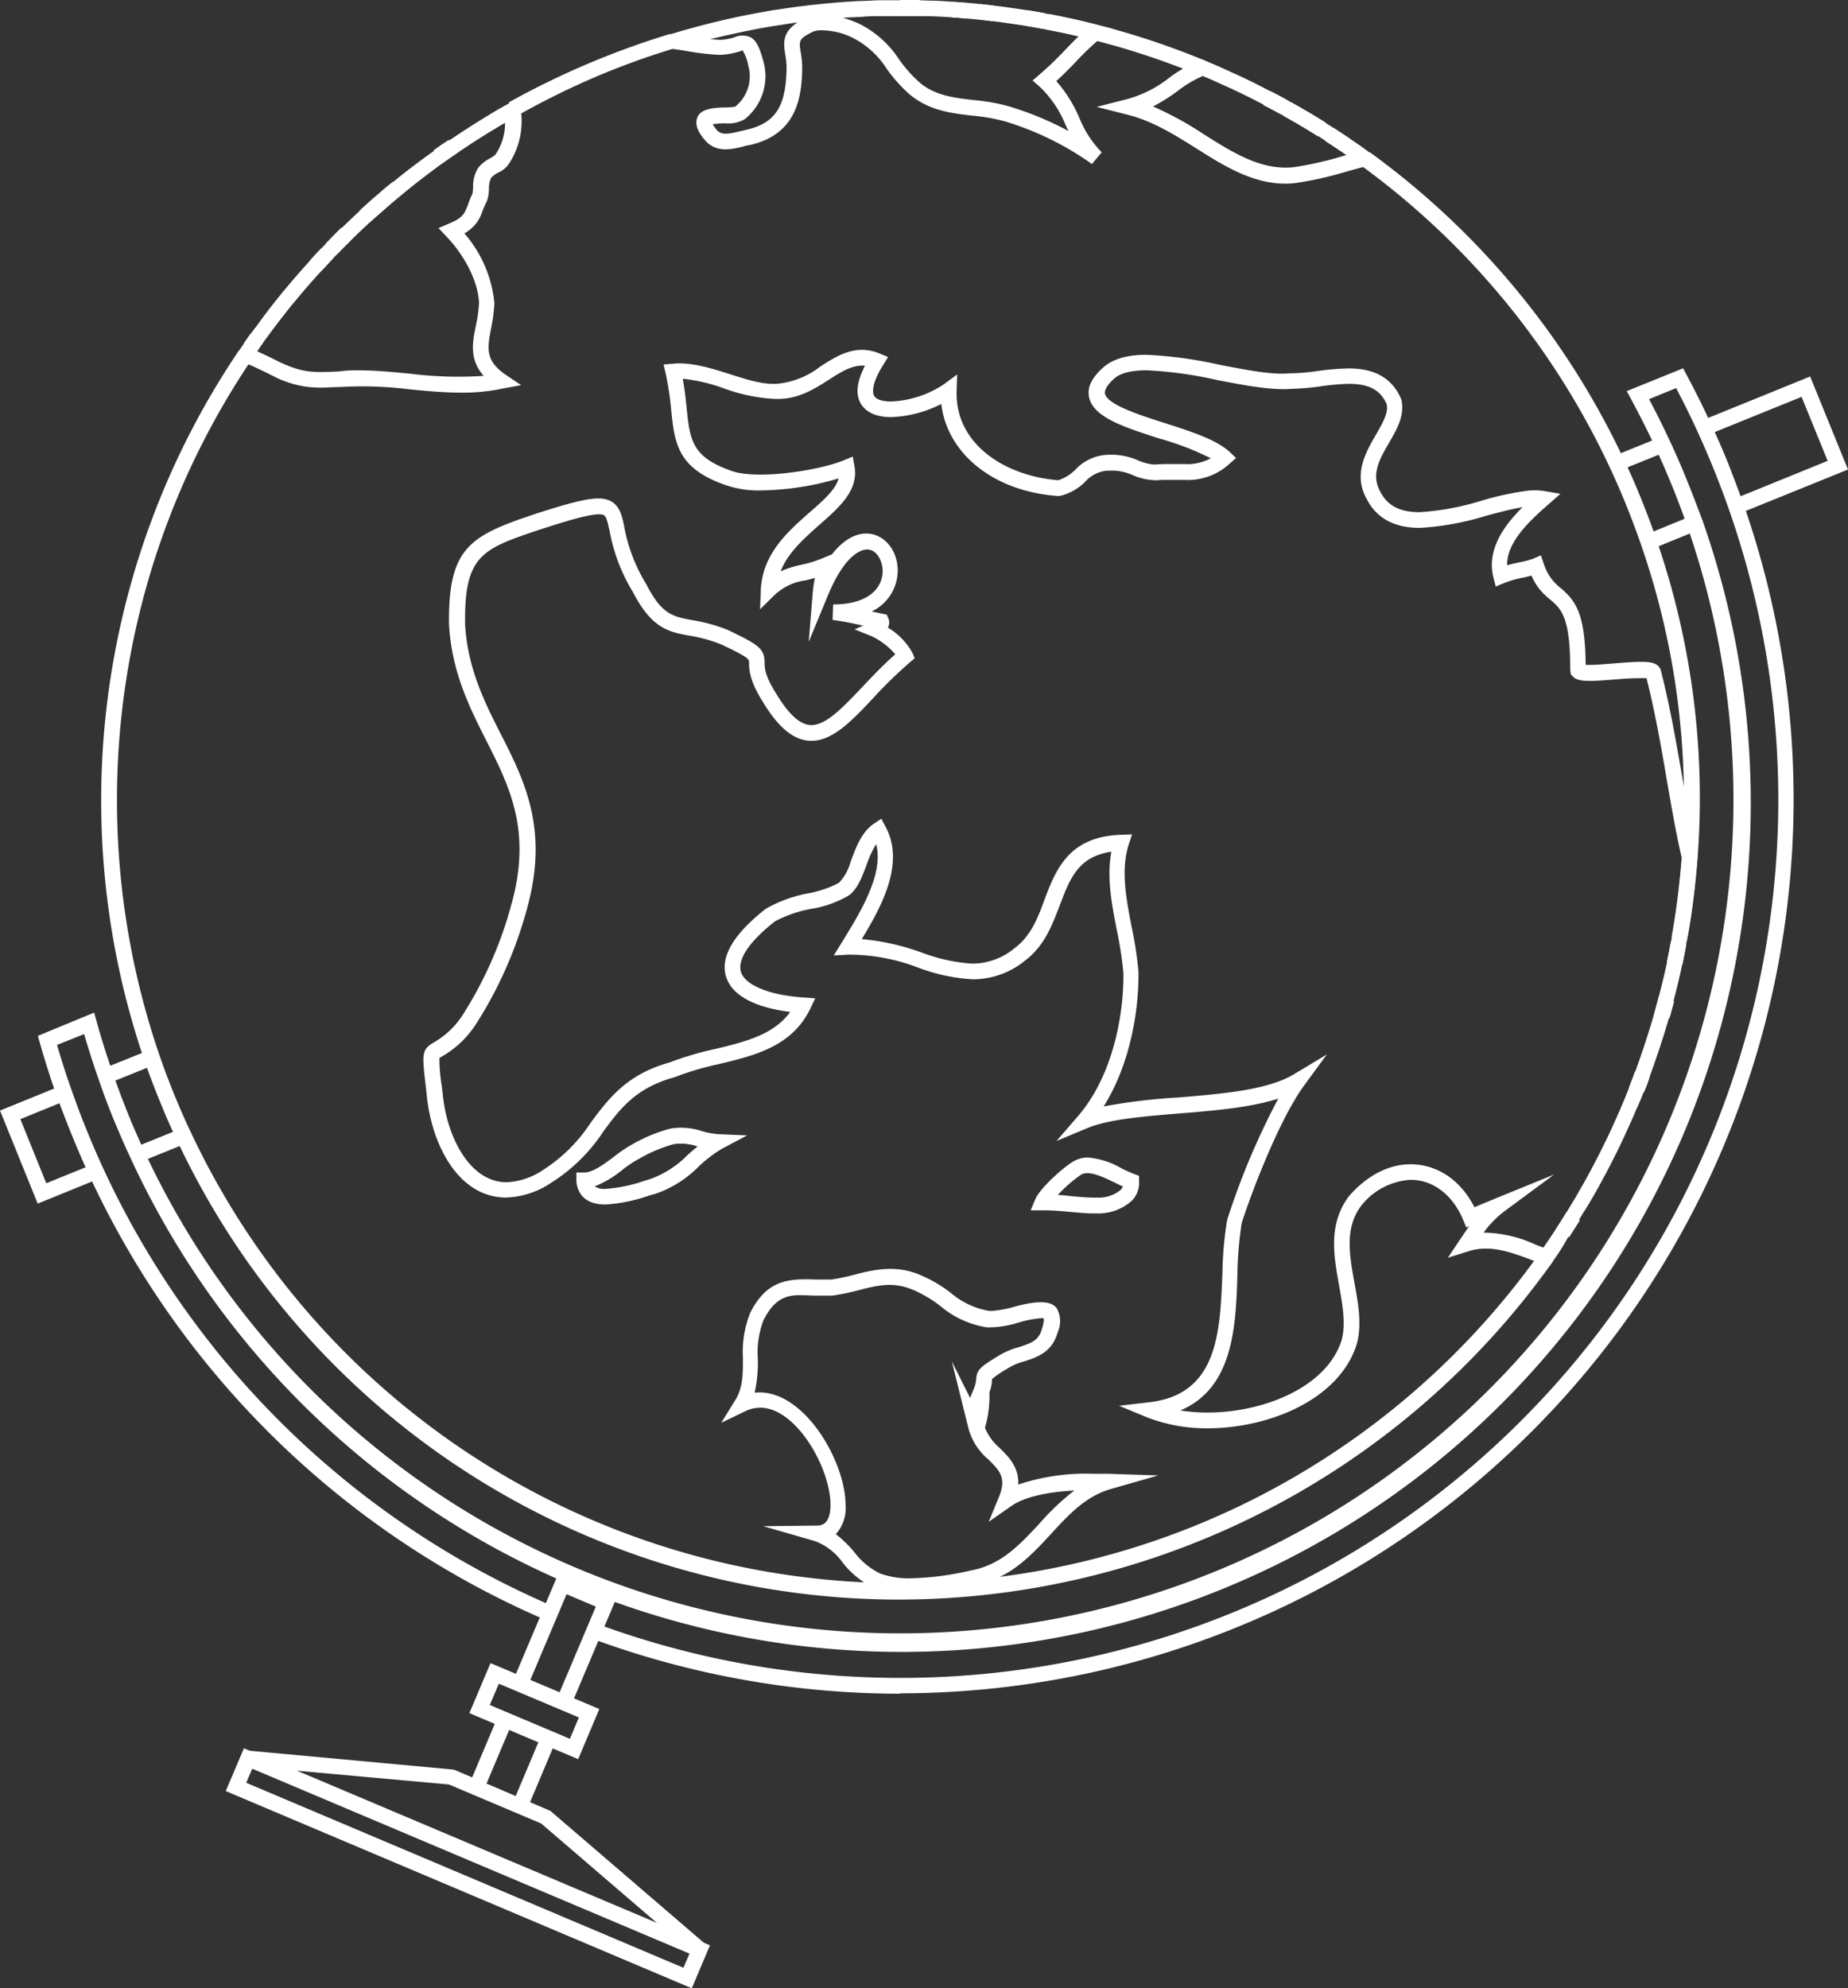 <svg xmlns="http://www.w3.org/2000/svg" viewBox="0 0 238.79 256.88"><rect x="0" y="0" width="238.79" height="256.88" fill="#333333" stroke="none"/><defs><style>.cls-1{fill:#fff;}</style></defs><g id="圖層_2" data-name="圖層 2"><g id="圖層_1-2" data-name="圖層 1"><rect class="cls-1" x="212.79" y="67.8" width="6.44" height="2.02" transform="translate(-9.98 86.82) rotate(-22.23)"/><rect class="cls-1" x="17.55" y="146.96" width="6.41" height="2.02" transform="translate(-53.96 18.57) rotate(-22.02)"/><polygon class="cls-1" points="4.87 155.5 0 143.48 7.92 140.26 8.67 142.13 2.63 144.59 5.98 152.87 12.03 150.41 12.79 152.28 4.87 155.5"/><rect class="cls-1" x="13.43" y="136.81" width="6.4" height="2.02" transform="translate(-50.32 16.21) rotate(-21.95)"/><rect class="cls-1" x="208.66" y="57.65" width="6.43" height="2.02" transform="translate(-6.54 83.67) rotate(-22.01)"/><polygon class="cls-1" points="224.72 66.36 223.96 64.5 236.16 59.54 232.79 51.27 220.59 56.22 219.84 54.35 233.9 48.64 238.79 60.66 224.72 66.36"/><path class="cls-1" d="M116.16,206.66a103,103,0,0,1-93.35-59.47q-1-2.06-1.86-4.19c-.87-2.08-1.64-4.11-2.31-6.05A103.82,103.82,0,0,1,30.92,45.21l1.67,1.14a101.73,101.73,0,0,0-12,89.94c.65,1.9,1.41,3.9,2.26,5.93q.87,2.1,1.83,4.11A101.3,101.3,0,0,0,199,161.82l1.65,1.17a103.74,103.74,0,0,1-84.47,43.67Z"/><path class="cls-1" d="M33.15,45.52l-1.68-1.1c.18-.28.37-.55.57-.83l.34-.48L34,44.25l-.36.52Z"/><path class="cls-1" d="M41.5,35.05,40,33.7c.5-.56,1-1.1,1.53-1.64l1.56,1.28-.09.1C42.49,34,42,34.5,41.5,35.05Z"/><path class="cls-1" d="M43.53,32.88l-1.46-1.4c.67-.7,1.35-1.38,2-2.05l1.39,1.46C44.83,31.53,44.18,32.2,43.53,32.88Z"/><path class="cls-1" d="M47.84,28.67,46.47,27.2c.65-.61,1.32-1.21,2-1.8l1.33,1.53C49.13,27.5,48.48,28.08,47.84,28.67Z"/><path class="cls-1" d="M49.82,26.91l-1.33-1.52c.74-.66,1.5-1.29,2.28-1.92L52,25C51.28,25.65,50.54,26.27,49.82,26.91Z"/><path class="cls-1" d="M57.2,21.07,56,19.43c.66-.47,1.31-.93,2-1.37l1.13,1.68C58.47,20.17,57.84,20.61,57.2,21.07Z"/><path class="cls-1" d="M118.78,2.05h0c-.82,0-1.62,0-2.44,0V0c.83,0,1.64,0,2.47,0Z"/><path class="cls-1" d="M125.06,2.4H125c-.65-.06-1.32-.12-2-.16l.13-2,2,.16Z"/><path class="cls-1" d="M128.18,2.73c-.56-.08-1.11-.14-1.67-.19l.21-2c.58.06,1.14.12,1.72.2Z"/><path class="cls-1" d="M134.66,3.71c-.76-.15-1.51-.28-2.28-.4l.3-2c.8.12,1.57.26,2.37.41Z"/><path class="cls-1" d="M155,9.73a98.64,98.64,0,0,0-13.73-4.56c-2-.51-4-1-6.05-1.35l.38-2c2.14.41,4.16.86,6.17,1.38a101.82,101.82,0,0,1,14,4.66Z"/><path class="cls-1" d="M165.58,14.82c-.78-.44-1.57-.85-2.35-1.25l.92-1.8c.81.41,1.62.84,2.42,1.3Z"/><path class="cls-1" d="M170.32,17.62l-.15-.08c-.61-.39-1.24-.78-1.87-1.15-.86-.53-1.74-1-2.59-1.49l1-1.76c.89.49,1.79,1,2.66,1.52.63.37,1.26.77,1.9,1.16Z"/><path class="cls-1" d="M173.31,19.59c-.68-.47-1.38-.93-2.07-1.37l1.09-1.7,2.13,1.41Z"/><path class="cls-1" d="M175.61,21.2c-.72-.53-1.46-1.05-2.21-1.55L174.52,18c.77.52,1.54,1.05,2.28,1.6Z"/><path class="cls-1" d="M218,121.42l-2-.37c.2-1.12.38-2.26.55-3.38.32-2.26.57-4.57.75-6.86a100.2,100.2,0,0,0-5.26-40.46c-.65-1.89-1.39-3.83-2.26-5.95-.58-1.39-1.18-2.76-1.82-4.11a101.16,101.16,0,0,0-32.22-39L177,19.67a103.1,103.1,0,0,1,32.86,39.76q1,2.07,1.87,4.2c.89,2.16,1.64,4.14,2.3,6.06A102.23,102.23,0,0,1,219.34,111c-.18,2.33-.44,4.68-.77,7C218.41,119.11,218.22,120.26,218,121.42Z"/><path class="cls-1" d="M217.39,124.65l-2-.41c.18-.86.36-1.72.51-2.59l2,.34C217.76,122.89,217.57,123.77,217.39,124.65Z"/><path class="cls-1" d="M215.66,131.59l-1.94-.54.06-.2c.19-.68.37-1.36.55-2l2,.5c-.18.71-.38,1.4-.57,2.09Z"/><path class="cls-1" d="M212.42,141.15l-1.91-.65,0-.09c.26-.65.52-1.3.76-2l1.89.69C213,139.81,212.69,140.48,212.42,141.15Z"/><path class="cls-1" d="M202.76,159.85l-1.75-1,.05-.09c.46-.71.92-1.43,1.36-2.16l1.73,1.05C203.69,158.39,203.23,159.12,202.76,159.85Z"/><path class="cls-1" d="M141.81,156.77l-.45,0c-1,0-2.09-.11-3.11-.2s-2.17-.2-3.3-.2l-1.77,0,.59-1.42c.63-1.49,3.78-4.27,5-4.94a3.64,3.64,0,0,1,1.84-.46,10.31,10.31,0,0,1,4.28,1.38,16.41,16.41,0,0,0,1.66.75l.63.23,0,.66a3.28,3.28,0,0,1-.89,2.52A6.43,6.43,0,0,1,141.81,156.77Zm-5.13-2.38c.6,0,1.18.1,1.76.15,1,.09,2,.19,3,.19l.37,0a4.47,4.47,0,0,0,3-1,1.31,1.31,0,0,0,.28-.44c-.36-.16-.74-.35-1.13-.54-1.57-.77-3.25-1.53-4.25-1A18.07,18.07,0,0,0,136.68,154.39Z"/><path class="cls-1" d="M156.08,184.53a21.13,21.13,0,0,1-7.88-1.42l-3.6-1.49,3.87-.45c8.85-1,9.17-8.91,9.48-16.54a48,48,0,0,1,.61-7,95.27,95.27,0,0,1,6.61-15.69c-3.65,1.17-8.31,1.55-12.84,1.92s-9.07.74-11.86,1.9l-3.95,1.65,2.8-3.24c4.41-5.12,5.91-12.91,5.84-18.5a49.07,49.07,0,0,0-.85-5.5c-.66-3.38-1.33-6.85-.7-10.13-4.28.62-5.35,3.44-6.67,6.92-1,2.61-2,5.3-4.56,7.2a10.6,10.6,0,0,1-6.66,2.36A23.55,23.55,0,0,1,118.6,125a24.89,24.89,0,0,0-8.94-1.66l-1.93.1,1.14-1.83c2-3.28,4.83-7.77,4.52-11.49a6.35,6.35,0,0,0-.18-1.06,13.58,13.58,0,0,0-1.24,2.69l-.09.24c-.54,1.42-1.09,2.9-2.22,3.71a13.87,13.87,0,0,1-4.77,1.71,16,16,0,0,0-4.76,1.63c-3.3,2.59-4.88,4.93-4.38,6.55s3.56,3,8.11,3.28l1.48.11-.64,1.34c-2.36,4.89-7.19,6.05-11.87,7.17a37.47,37.47,0,0,0-5.63,1.67c-5.06,1.4-7,4-9.22,7a22.23,22.23,0,0,1-6.7,6.61,11.07,11.07,0,0,1-5.88,1.95c-6.18,0-9.65-6.87-10.26-13.26l-.11-1c-.51-4.32-.58-4.87,1.08-5.81a11,11,0,0,0,3.6-3.4A51.48,51.48,0,0,0,66,117.15c0-.17.08-.26.1-.36,2.61-9.47-.23-15.11-3.25-21.08-2.19-4.34-4.46-8.83-4.83-15-.14-10,2.75-11.51,11.14-14.31,4.08-1.33,6.59-2,8.16-2,2.55,0,3,1.84,3.37,3.8a21.46,21.46,0,0,0,2.81,7.26c2,3.93,3.43,4.19,5.94,4.66A21.29,21.29,0,0,1,94,81.37c4,1.9,4.78,2.42,4.8,4.22,0,.66,0,1.67,1.48,4,1.66,2.76,3.15,4.09,4.57,4.09,1.9,0,4.06-2.27,6.56-4.91,1.27-1.34,2.69-2.84,4.27-4.24a9.22,9.22,0,0,0-3-2.31l-2.25-.91,1.16-.5-.19,0a38.69,38.69,0,0,0-3.82-.72l.07-2c4.73,0,6.41-2.26,6.4-4.33,0-1.33-.79-2.77-2-2.77-.62,0-2.8.43-5.1,6l-2.45,5.93.52-6.39a13.59,13.59,0,0,1,.27-1.79.13.13,0,0,1,0-.06l-1.19.3a7.22,7.22,0,0,0-4,1.88l-1.89,1.86L98.32,76c.31-4.54,3.49-7.33,6.29-9.8,2-1.74,3.37-3,3.75-4.39a36.65,36.65,0,0,1-9.94,1.55,12.87,12.87,0,0,1-4.83-.75c-6.09-2.15-6.43-5.45-6.86-9.64A37.9,37.9,0,0,0,86,48.19l-.26-1.1L86.87,47c2.32-.26,4.89.53,7.35,1.31,2.25.72,4.55,1.48,6.49,1.24A10.69,10.69,0,0,0,106,47.35c1.64-1.05,3.35-2.15,5.37-2.15a6.05,6.05,0,0,1,2.29.47l1.1.46-.63,1c-1.62,2.61-1.36,3.66-1.18,4,.36.64,1.51.74,2.16.74A13.2,13.2,0,0,0,122,49.62l1.68-1.24-.07,2.09c-.24,7,6.41,11.07,13.14,11.57a5.48,5.48,0,0,0,2.21-1.37,6.08,6.08,0,0,1,3.94-1.9H143a8.46,8.46,0,0,1,4.05.71,6.62,6.62,0,0,0,2.07.54c.74-.05,1.31-.07,1.86-.07l2,0a6.36,6.36,0,0,0,3.47-.74,36,36,0,0,0-6.6-2.54c-4.61-1.48-8.59-2.76-9.13-5.36-.26-1.29.37-2.57,1.94-3.93,1.19-1,3-1.54,5.43-1.54a53.43,53.43,0,0,1,9.5,1.29c3.53.68,6.84,1.33,9.1,1.1h.22a26.91,26.91,0,0,0,3.37-.3,32.87,32.87,0,0,1,4-.33c3.44,0,5.66,1.32,6.79,4,.49,2-.55,3.82-1.55,5.55-1.24,2.13-2.4,4.14-1.19,6.33.93,1.85,2.54,2.69,5.09,2.69a33.73,33.73,0,0,0,8.07-1.5,38.23,38.23,0,0,1,6.05-1.29,8.78,8.78,0,0,1,2,.06l2.09.36-1.59,1.4c-2.62,2.28-5.34,4.92-5.3,7.83.58-.16,1.15-.29,1.68-.4a10.83,10.83,0,0,0,1.69-.45l1-.43.34,1a6.65,6.65,0,0,0,1,2,7.11,7.11,0,0,0,1.25,1.26c1.88,1.62,3.14,3.21,3.19,9.89l.52,0c.86,0,2-.1,3.16-.19s2.45-.2,3.41-.2,2.34,0,2.64,1.15c1.23,4.88,2,9.4,2.76,13.78.61,3.52,1.18,6.84,1.95,10.12l0,.15,0,.16c-.18,2.33-.44,4.68-.77,7-.17,1.15-.35,2.32-.56,3.46a5.74,5.74,0,0,1-.12.63c-.15.85-.32,1.72-.5,2.6-.33,1.57-.7,3.12-1.11,4.66-.14.55-.29,1.11-.45,1.67l-.16.61c-.51,1.76-1.08,3.57-1.77,5.54-.22.66-.46,1.33-.71,2s-.5,1.35-.77,2c-.34.85-.64,1.61-1,2.35-.46,1.13-1,2.26-1.5,3.38-.26.56-.52,1.13-.81,1.7-.78,1.61-1.66,3.28-2.58,4.95-.31.56-.62,1.11-.93,1.63s-.62,1.07-1,1.61a10.21,10.21,0,0,1-.57.93c-.42.69-.88,1.42-1.35,2.15C202,161,201.34,162,200.62,163l-.43.62-.72-.25c-.58-.21-1.17-.43-1.75-.66-2.65-1-5.26-1.9-7.9-1.07l-2.73.85,1.59-2.38c.38-.56.76-1.13,1.16-1.68l-.37.15-.39-.93c-1.35-3.27-3.9-5.22-6.8-5.22a8.75,8.75,0,0,0-6.44,3.41c-2.09,2.85-1.48,6.26-.83,9.87.48,2.63,1,5.36.31,7.93C173.1,180.8,164,184.52,156.08,184.53Zm-3.56-2.31c7.66,1.28,18.61-1.88,20.86-9.14.53-2.09.1-4.49-.35-7-.7-3.88-1.42-7.88,1.24-11.49,2.33-2.71,5.16-4.17,8-4.17,3.45,0,6.48,2.06,8.25,5.55l1-.42,1.93-.8,7.36-3-6.39,4.72a13.22,13.22,0,0,0-2.72,2.78,16.37,16.37,0,0,1,6.73,1.56l1,.37c.54-.77,1.07-1.56,1.6-2.36s1-1.5,1.4-2.23c.21-.31.37-.58.52-.85.35-.56.66-1.07.95-1.59s.62-1.07.91-1.59c.91-1.65,1.77-3.29,2.54-4.89.29-.56.54-1.11.79-1.65.52-1.11,1-2.2,1.47-3.31.32-.74.61-1.48.91-2.23s.55-1.38.79-2.05.47-1.31.7-2c.67-1.93,1.23-3.71,1.72-5.42l.17-.61c.15-.55.3-1.09.44-1.64.4-1.52.76-3,1.09-4.56.17-.86.34-1.73.5-2.61.05-.21.07-.38.1-.55.21-1.14.39-2.29.56-3.41.31-2.21.56-4.46.74-6.7-.77-3.29-1.33-6.59-1.94-10.09-.72-4.22-1.47-8.57-2.63-13.22a35.82,35.82,0,0,0-4,.16c-1.18.09-2.4.19-3.32.19-1.18,0-1.79-.15-2.18-.55l-.29-.3-.07-.58c0-6.8-1.14-7.8-2.49-9A9.41,9.41,0,0,1,198.83,76a7.72,7.72,0,0,1-.93-1.63c-.33.09-.68.16-1,.24a13.24,13.24,0,0,0-2.55.72l-1.08.45-.29-1.14c-.94-3.67,1.47-6.86,3.76-9.11-1.39.22-3,.65-4.7,1.1a35.34,35.34,0,0,1-8.59,1.57c-3.31,0-5.62-1.27-6.87-3.77-1.75-3.16-.1-6,1.22-8.28.84-1.46,1.64-2.83,1.38-3.92-.76-1.8-2.24-2.64-4.87-2.64a30,30,0,0,0-3.71.33,30.87,30.87,0,0,1-3.62.31c-2.56.23-6-.41-9.7-1.13a52.39,52.39,0,0,0-9.12-1.26c-1.93,0-3.31.35-4.1,1s-1.39,1.52-1.29,2c.3,1.44,4.44,2.77,7.77,3.83s6.69,2.15,8.37,3.74l.81.76-.83.73A7.94,7.94,0,0,1,153,62l-2,0c-.5,0-1,0-1.58.05a7.92,7.92,0,0,1-3-.64,6.64,6.64,0,0,0-3.15-.6l-.11,0H143a4.33,4.33,0,0,0-2.76,1.41,6.77,6.77,0,0,1-3.32,1.86h-.22c-8.27-.57-14.31-5.45-15.07-11.89a15.38,15.38,0,0,1-6.5,1.7c-2.43,0-3.47-1-3.92-1.77-.68-1.22-.5-2.82.56-4.87-1.57-.15-3,.74-4.67,1.81s-3.71,2.38-6.22,2.47a7.63,7.63,0,0,1-.89,0A22.11,22.11,0,0,1,93.6,50.2a22.33,22.33,0,0,0-5.38-1.27c.26,1.4.39,2.68.51,3.83.42,4,.64,6.23,5.58,8,3.18,1.31,11.42.07,14.72-1.29l1.16-.48.22,1.23c.55,3.12-1.89,5.26-4.47,7.53-2,1.78-4.11,3.61-5.07,6.06a13.59,13.59,0,0,1,2.66-.84,16.16,16.16,0,0,0,2.5-.74l1.47-.61c1.77-2.26,3.42-2.69,4.43-2.69,2.27,0,4.06,2.1,4.07,4.78A5.87,5.87,0,0,1,112.63,79l1.42.3.53.1.21.5a1.35,1.35,0,0,1-.06,1.19,8.71,8.71,0,0,1,3.18,3.27l.28.69-.56.47a57.1,57.1,0,0,0-4.78,4.65c-2.82,3-5.25,5.54-8,5.54-2.21,0-4.21-1.61-6.29-5.05-1.74-2.78-1.76-4.18-1.77-5,0-.52,0-.7-3.61-2.41a19.08,19.08,0,0,0-4.08-1.12c-2.71-.5-4.86-.9-7.32-5.64a23.2,23.2,0,0,1-3-7.84c-.46-2.13-.57-2.2-1.4-2.2-1.29,0-3.84.75-7.53,1.94-7.58,2.54-9.88,3.3-9.75,12.33.34,5.66,2.51,10,4.61,14.12,3.06,6,6.22,12.31,3.41,22.46a3.56,3.56,0,0,1-.13.48,53.54,53.54,0,0,1-6.54,14.62l-.15.21a12.65,12.65,0,0,1-4.14,3.85,2.61,2.61,0,0,0-.38.24,21.25,21.25,0,0,0,.3,3.59l.12,1c.54,5.7,3.55,11.45,8.25,11.45a9.13,9.13,0,0,0,4.82-1.65A20.59,20.59,0,0,0,76.36,145c2.25-3,4.57-6.19,10.18-7.74a39.44,39.44,0,0,1,5.82-1.72c3.9-.94,7.6-1.83,9.75-4.8-4.64-.58-7.56-2.17-8.29-4.55-.78-2.54.94-5.49,5.12-8.77a17.4,17.4,0,0,1,5.47-2,13.53,13.53,0,0,0,4-1.37,6.45,6.45,0,0,0,1.53-2.8l.09-.23c.63-1.68,1.34-3.56,2.93-4.63l.92-.61.53,1a7.76,7.76,0,0,1,.94,3.18c.33,3.85-1.94,8-4,11.37a30.79,30.79,0,0,1,7.79,1.75,22.23,22.23,0,0,0,6.51,1.42,8.62,8.62,0,0,0,5.45-2c2.08-1.55,3-3.86,3.88-6.31,1.45-3.79,3.08-8.1,9.86-8.34l1.44-.05-.45,1.37c-1,3.2-.34,6.78.39,10.56a50.36,50.36,0,0,1,.89,5.81c.06,5.17-1.13,12.05-4.5,17.41a75.27,75.27,0,0,1,9.48-1.15c5.74-.47,11.67-.95,15.09-3l4.27-2.57-2.93,4c-3.38,4.63-7.11,14.68-8.08,17.82a48.79,48.79,0,0,0-.55,6.62C159.7,171.34,159.37,179.35,152.52,182.22Z"/><path class="cls-1" d="M59.63,50.73c-2.27,0-4.58-.22-6.81-.44A48.6,48.6,0,0,0,44,50c-.92,0-1.68.08-2.38.08a13,13,0,0,1-6.4-1.54c-1.55-.77-2.66-1.29-3.66-1.7H30.12l.9-1.72c.15-.23.31-.47.48-.7.26-.4.57-.86.9-1.3s.5-.68.76-1c.71-1,1.47-2,2.26-3q.54-.69,1.11-1.38c1.14-1.38,2.31-2.73,3.47-4,.5-.55,1-1.09,1.52-1.64l.56-.58c.66-.69,1.34-1.37,2-2s1.56-1.5,2.36-2.24,1.32-1.2,2-1.79,1.52-1.3,2.3-1.93c1.62-1.33,3.39-2.69,5.25-4,.64-.47,1.3-.93,2-1.37,1.56-1.07,3.13-2.07,4.63-3l1.17-.71c.64-.38,1.31-.76,2-1.13l1.4-.78.1,1.6a10,10,0,0,1-1.45,6.87,3.22,3.22,0,0,1-1.45,1.25,3.27,3.27,0,0,0-.94.7,3.31,3.31,0,0,0-.27,1.41,5,5,0,0,1-.25,1.55,12.41,12.41,0,0,0-.61,1.38A4.85,4.85,0,0,1,60,30.15a16,16,0,0,1,3.88,9,20.58,20.58,0,0,1-.43,3.3c-.48,2.59-.78,4.15,1.94,6l1.95,1.31L65,50.19A24.74,24.74,0,0,1,59.63,50.73ZM46.26,47.84c2.24,0,4.53.23,6.75.44a49.55,49.55,0,0,0,9.49.28c-1.88-2.12-1.46-4.36-1-6.54a18.73,18.73,0,0,0,.4-2.91c-.17-3.27-2.38-6.68-4.24-8.58l-1-1.06L58,28.89c1.83-.75,2-1.27,2.45-2.39A12,12,0,0,1,61.06,25a6.45,6.45,0,0,0,.07-.82,4.61,4.61,0,0,1,.6-2.41,4.58,4.58,0,0,1,1.6-1.32A3.88,3.88,0,0,0,64,20a7.22,7.22,0,0,0,1.26-4.13l-.47.27-1.16.7c-1.48.89-3,1.88-4.55,2.93-.66.44-1.3.88-1.91,1.33-1.83,1.33-3.57,2.66-5.17,4-.76.61-1.5,1.23-2.22,1.87s-1.34,1.17-2,1.76c-.79.73-1.56,1.46-2.32,2.21s-1.34,1.32-2,2l-.44.45c-.6.64-1.1,1.17-1.59,1.72-1.15,1.25-2.29,2.57-3.41,3.93-.38.44-.73.88-1.08,1.34-.78,1-1.52,1.93-2.23,2.93-.27.34-.51.68-.74,1s-.52.72-.76,1.07c.81.36,1.71.79,2.83,1.35,3.18,1.53,4.61,1.39,7.76,1.26C44.63,47.87,45.44,47.84,46.26,47.84Z"/><path class="cls-1" d="M78.24,155.62c-3.26,0-3.71-2.15-3.76-3.07l0-1.07H75.5c1.12,0,2.59-1.1,3.88-2.07a17.06,17.06,0,0,1,2.4-1.61,20.19,20.19,0,0,1,4.89-2,8.44,8.44,0,0,1,4,.33,10.14,10.14,0,0,0,2.16.4l3.71.16-3.28,1.74a17.13,17.13,0,0,0-3,2.3,14.37,14.37,0,0,1-5.5,3.48l-1,.29A20.71,20.71,0,0,1,78.24,155.62Zm-1.4-2.34a2.3,2.3,0,0,0,1.4.32,19.39,19.39,0,0,0,4.9-1l1-.31a13,13,0,0,0,4.69-3.05c.43-.38.86-.76,1.31-1.12h0a6.55,6.55,0,0,0-3.08-.3,19.18,19.18,0,0,0-4.36,1.82A16.1,16.1,0,0,0,80.59,151,13.66,13.66,0,0,1,76.84,153.28Z"/><polygon class="cls-1" points="126.81 179.74 125.79 179.74 126.81 178.72 126.81 179.74"/><path class="cls-1" d="M117.73,205.93a12.77,12.77,0,0,1-4.8-.79,11.14,11.14,0,0,1-4.06-3.28,7.7,7.7,0,0,0-3.61-2.77l-6.64-1.91,6.91-.08c.45,0,1.8,0,1.78-2.72,0-4.7-4.43-12.51-9.07-12.51a4.42,4.42,0,0,0-1.95.46l-3.09,1.49L95,180.9c1-1.56,1-3.43,1-5.41a13.67,13.67,0,0,1,.94-5.88c2.14-4.22,4.86-4.44,8.4-4.3.53,0,1.07,0,1.64,0h.5a30.12,30.12,0,0,0,3.36-.74c2.74-.7,5.44-1.08,8.38.29a17.2,17.2,0,0,1,3.64,2.18,10.27,10.27,0,0,0,5,2.33h.27a14.45,14.45,0,0,0,3.06-.58c2.39-.62,4.52-.92,5.38.26a3.49,3.49,0,0,1,.09,3.1c-.72,2.6-2.74,3.23-4.37,3.75a7.72,7.72,0,0,0-2.25,1,13.2,13.2,0,0,0-1.85,1.26,5.09,5.09,0,0,1-.34,1.72,14.8,14.8,0,0,1-.58,4.59,6.85,6.85,0,0,0,1.92,2.62c1.14,1.13,2.5,2.47,2.38,4.71a27.45,27.45,0,0,1,9.71-1.39c.71,0,1.37,0,2,0l6.39.21-6.15,1.76c-3.25.94-5.4,3.29-7.69,5.77-2.65,2.88-5.39,5.86-10,6.67A39,39,0,0,1,117.73,205.93ZM108,198.21a14.91,14.91,0,0,1,2.38,2.31,9.3,9.3,0,0,0,3.32,2.76,10.81,10.81,0,0,0,4,.63,37.16,37.16,0,0,0,7.69-1c3.94-.7,6.33-3.3,8.86-6a31.87,31.87,0,0,1,4.57-4.34c-3.79.2-6.6.9-8.21,2.05l-2.86,2,1.34-3.24c1-2.46.06-3.4-1.37-4.82a8,8,0,0,1-2.53-3.82l-2.2-8.85,2.36,4.72.5-1.23a3.66,3.66,0,0,0,.29-1.21c.08-1.19.52-1.56,2.74-2.92a9.81,9.81,0,0,1,2.76-1.2c1.66-.53,2.62-.89,3-2.4.32-1,.22-1.29.2-1.33a1,1,0,0,0-.42,0,13.59,13.59,0,0,0-2.81.55,12.86,12.86,0,0,1-4.08.62,12.14,12.14,0,0,1-5.95-2.7,16.19,16.19,0,0,0-3.27-2c-2.54-1.18-4.51-.84-7.06-.18a30.23,30.23,0,0,1-3.71.78l-.66,0c-.59,0-1.17,0-1.72,0-2.59-.09-4.65-.5-6.5,3.17a11.69,11.69,0,0,0-.74,5,17.41,17.41,0,0,1-.41,4.37c6.15-.68,11.72,8.68,11.75,14.49A5,5,0,0,1,108,198.21Z"/><path class="cls-1" d="M166.11,23.73c-4.28,0-8-2.32-11.55-4.57-2.8-1.76-5.7-3.57-8.92-4.35l-3.93-1,3.91-1A15.13,15.13,0,0,0,151,10.11a16.65,16.65,0,0,1,3.79-2.18l.31-.33.65.25c.25.09.5.21.74.32.53.2,1.12.47,1.69.73s1,.47,1.57.71c1.48.68,2.94,1.41,4.38,2.17.8.4,1.62.84,2.41,1.28l.15.1c.78.42,1.54.87,2.31,1.32l.29.17c.69.41,1.38.84,2.06,1.26l.93.6c.73.47,1.44.94,2.15,1.42l.19.14c.64.42,1.41.95,2.15,1.5l1.73,1.26-1.92.64c-.83.21-1.66.44-2.5.67a46.67,46.67,0,0,1-6.68,1.51A12.13,12.13,0,0,1,166.11,23.73Zm-17.17-10a44.12,44.12,0,0,1,6.69,3.67c3.82,2.4,7.4,4.65,11.57,4.2a45.46,45.46,0,0,0,6.37-1.45l.45-.13-.62-.42c-.77-.53-1.47-1-2.16-1.43l-.92-.6-2-1.23-.29-.17c-.76-.45-1.51-.89-2.29-1.31l-.14-.09c-.81-.45-1.56-.86-2.33-1.25-1.43-.75-2.86-1.46-4.31-2.13l-1.54-.7c-.56-.25-1.11-.5-1.66-.72l-.34-.15a14.82,14.82,0,0,0-3.19,1.89A22.43,22.43,0,0,1,148.94,13.78Z"/><path class="cls-1" d="M141.09,21.19a38.43,38.43,0,0,0-11.31-5.53,24.19,24.19,0,0,0-4.14-.72c-2.79-.32-5.68-.66-8.2-2.83a19.1,19.1,0,0,1-2.88-3.25,11.19,11.19,0,0,0-4.43-4,9.09,9.09,0,0,0-4.28-.94,2.49,2.49,0,0,0-1.11.33c-1.54.8-1.5,1.09-1.28,2.49a12,12,0,0,1,.18,2.8c-.15,3.63-1.06,8-6.94,9.24-.23,0-.45.1-.69.16-1.46.35-3.46.84-4.89-.8-.66-.76-1.47-1.89-1-3s2.12-1.23,3.53-1.26a7.38,7.38,0,0,0,1.34-.1,5,5,0,0,0,1.7-5.28,5.39,5.39,0,0,0-.74-2,2.22,2.22,0,0,1-.55.19,9.24,9.24,0,0,1-2.45.4,33.88,33.88,0,0,1-4.14-.48c-.64-.11-1.28-.21-1.91-.29-3.32,1-6.43,2.15-9.49,3.42A103.28,103.28,0,0,0,66.74,15l-1-1.77A106.43,106.43,0,0,1,86.51,4.41l.17,0A102.34,102.34,0,0,1,98.85,1.5c.6-.11,1.22-.22,1.83-.29,1.13-.18,2.3-.35,3.47-.48.42-.06.89-.11,1.34-.15,1.94-.22,3.92-.37,5.89-.46.8,0,1.6-.08,2.41-.09,1.67,0,3.31,0,5,0l1.32.05c1,0,1.91.08,2.87.14s1.53.11,2.2.16l1.57.15c.58.06,1.16.12,1.73.2l1,.12c1.09.15,2.15.3,3.2.47.79.12,1.56.26,2.36.41l.51.1c2.18.41,4.2.86,6.21,1.38l2,.51L142.14,5A35.07,35.07,0,0,0,139,8c-.78.81-1.59,1.64-2.51,2.48a17.6,17.6,0,0,1,3,4.8,13.61,13.61,0,0,0,2.87,4.4Zm-49-5.13a4.82,4.82,0,0,0,.55.75c.58.67,1.48.5,2.89.17l.76-.18C100,16,101.44,14,101.62,9.43a10,10,0,0,0-.15-2.38c-.22-1.39-.45-2.82,1.58-4.15-.7.09-1.4.2-2.09.31s-1.19.18-1.76.28c-2.53.43-5,1-7.46,1.57L93,5.15a6.83,6.83,0,0,0,1.89-.33,2.59,2.59,0,0,1,2.11,0c.81.47,1.21,1.5,1.68,3.25a7.09,7.09,0,0,1-2.45,7.33,4.23,4.23,0,0,1-2.5.53A10.53,10.53,0,0,0,92.09,16.06ZM108.92,2.29a19.18,19.18,0,0,1,2,.73,13.17,13.17,0,0,1,5.23,4.62,17.39,17.39,0,0,0,2.59,2.94c2,1.77,4.51,2.05,7.11,2.35a25.42,25.42,0,0,1,4.48.8,41.05,41.05,0,0,1,7.74,3.2c-.14-.27-.27-.55-.4-.82a14,14,0,0,0-3.36-4.94l-.89-.77.9-.77a43.33,43.33,0,0,0,3.21-3.07c.61-.64,1.21-1.26,1.84-1.86-1.35-.32-2.73-.61-4.17-.88l-.52-.1c-.8-.16-1.55-.29-2.32-.41l-3.15-.46-1-.12c-.6-.08-1.16-.14-1.72-.19l-1.46-.14c-.73-.06-1.4-.12-2.06-.16-1.1-.07-2-.12-3-.15l-1.25,0c-1.69,0-3.29,0-4.93,0-.78,0-1.57,0-2.35.08Z"/><path class="cls-1" d="M116.33,218.82a115.23,115.23,0,0,1-39.93-7.15l.7-1.89a113.45,113.45,0,0,0,146.29-144c-.59-1.7-1.24-3.4-1.92-5.1-.78-1.91-1.47-3.49-2.16-5-.8-1.75-1.69-3.56-2.73-5.54l-3.5,1.43c1,1.87,1.9,3.69,2.7,5.43.7,1.47,1.4,3.08,2.2,5.05.67,1.65,1.33,3.38,2,5.17A109.71,109.71,0,0,1,16.86,149.59c-.74-1.57-1.46-3.23-2.21-5.05s-1.37-3.54-1.94-5.19c-.64-1.83-1.26-3.76-1.84-5.75L7.37,135c.6,2.06,1.22,4,1.88,5.84.6,1.71,1.24,3.42,1.91,5.07s1.4,3.35,2.16,5a113.17,113.17,0,0,0,58.14,56.61l-.79,1.85a115.13,115.13,0,0,1-59.18-57.61q-1.15-2.51-2.19-5.07c-.69-1.69-1.35-3.43-2-5.17-.76-2.16-1.47-4.39-2.16-6.82l-.25-.87,7.27-3,.31,1.1c.65,2.33,1.36,4.59,2.11,6.71.55,1.63,1.18,3.29,1.9,5.1s1.44,3.41,2.17,5A107.69,107.69,0,0,0,218,67.92c-.59-1.69-1.23-3.39-1.91-5.07-.79-1.93-1.48-3.5-2.17-5-.93-2-2-4.13-3.18-6.32l-.54-1,7.28-2.95.43.8c1.24,2.33,2.28,4.43,3.19,6.43.71,1.49,1.41,3.1,2.21,5.06q1,2.58,1.95,5.18a115.51,115.51,0,0,1-109,153.72Z"/><polygon class="cls-1" points="73.78 220.35 71.92 219.56 76.99 207.57 73.21 205.97 68.14 217.96 66.28 217.17 72.14 203.32 79.64 206.5 73.78 220.35"/><rect class="cls-1" x="64.27" y="227.94" width="9.52" height="2.02" transform="translate(-168.75 203.65) rotate(-67.15)"/><rect class="cls-1" x="58.64" y="225.56" width="9.52" height="2.02" transform="translate(-169.98 196.8) rotate(-67.1)"/><path class="cls-1" d="M74.71,227.28l-14.06-5.95,2.73-6.46,14.06,5.93Zm-11.42-7,10.35,4.37,1.16-2.76-10.34-4.36Z"/><polygon class="cls-1" points="89.76 252.63 69.93 235.59 58.01 230.55 31.96 228.19 32.15 226.18 58.66 228.63 71.12 233.96 91.07 251.1 89.76 252.63"/><path class="cls-1" d="M89.39,256.88,29.17,231.4l2.35-5.53,60.22,25.46ZM31.82,230.33l56.49,23.9.78-1.83-56.5-23.89Z"/></g></g></svg>